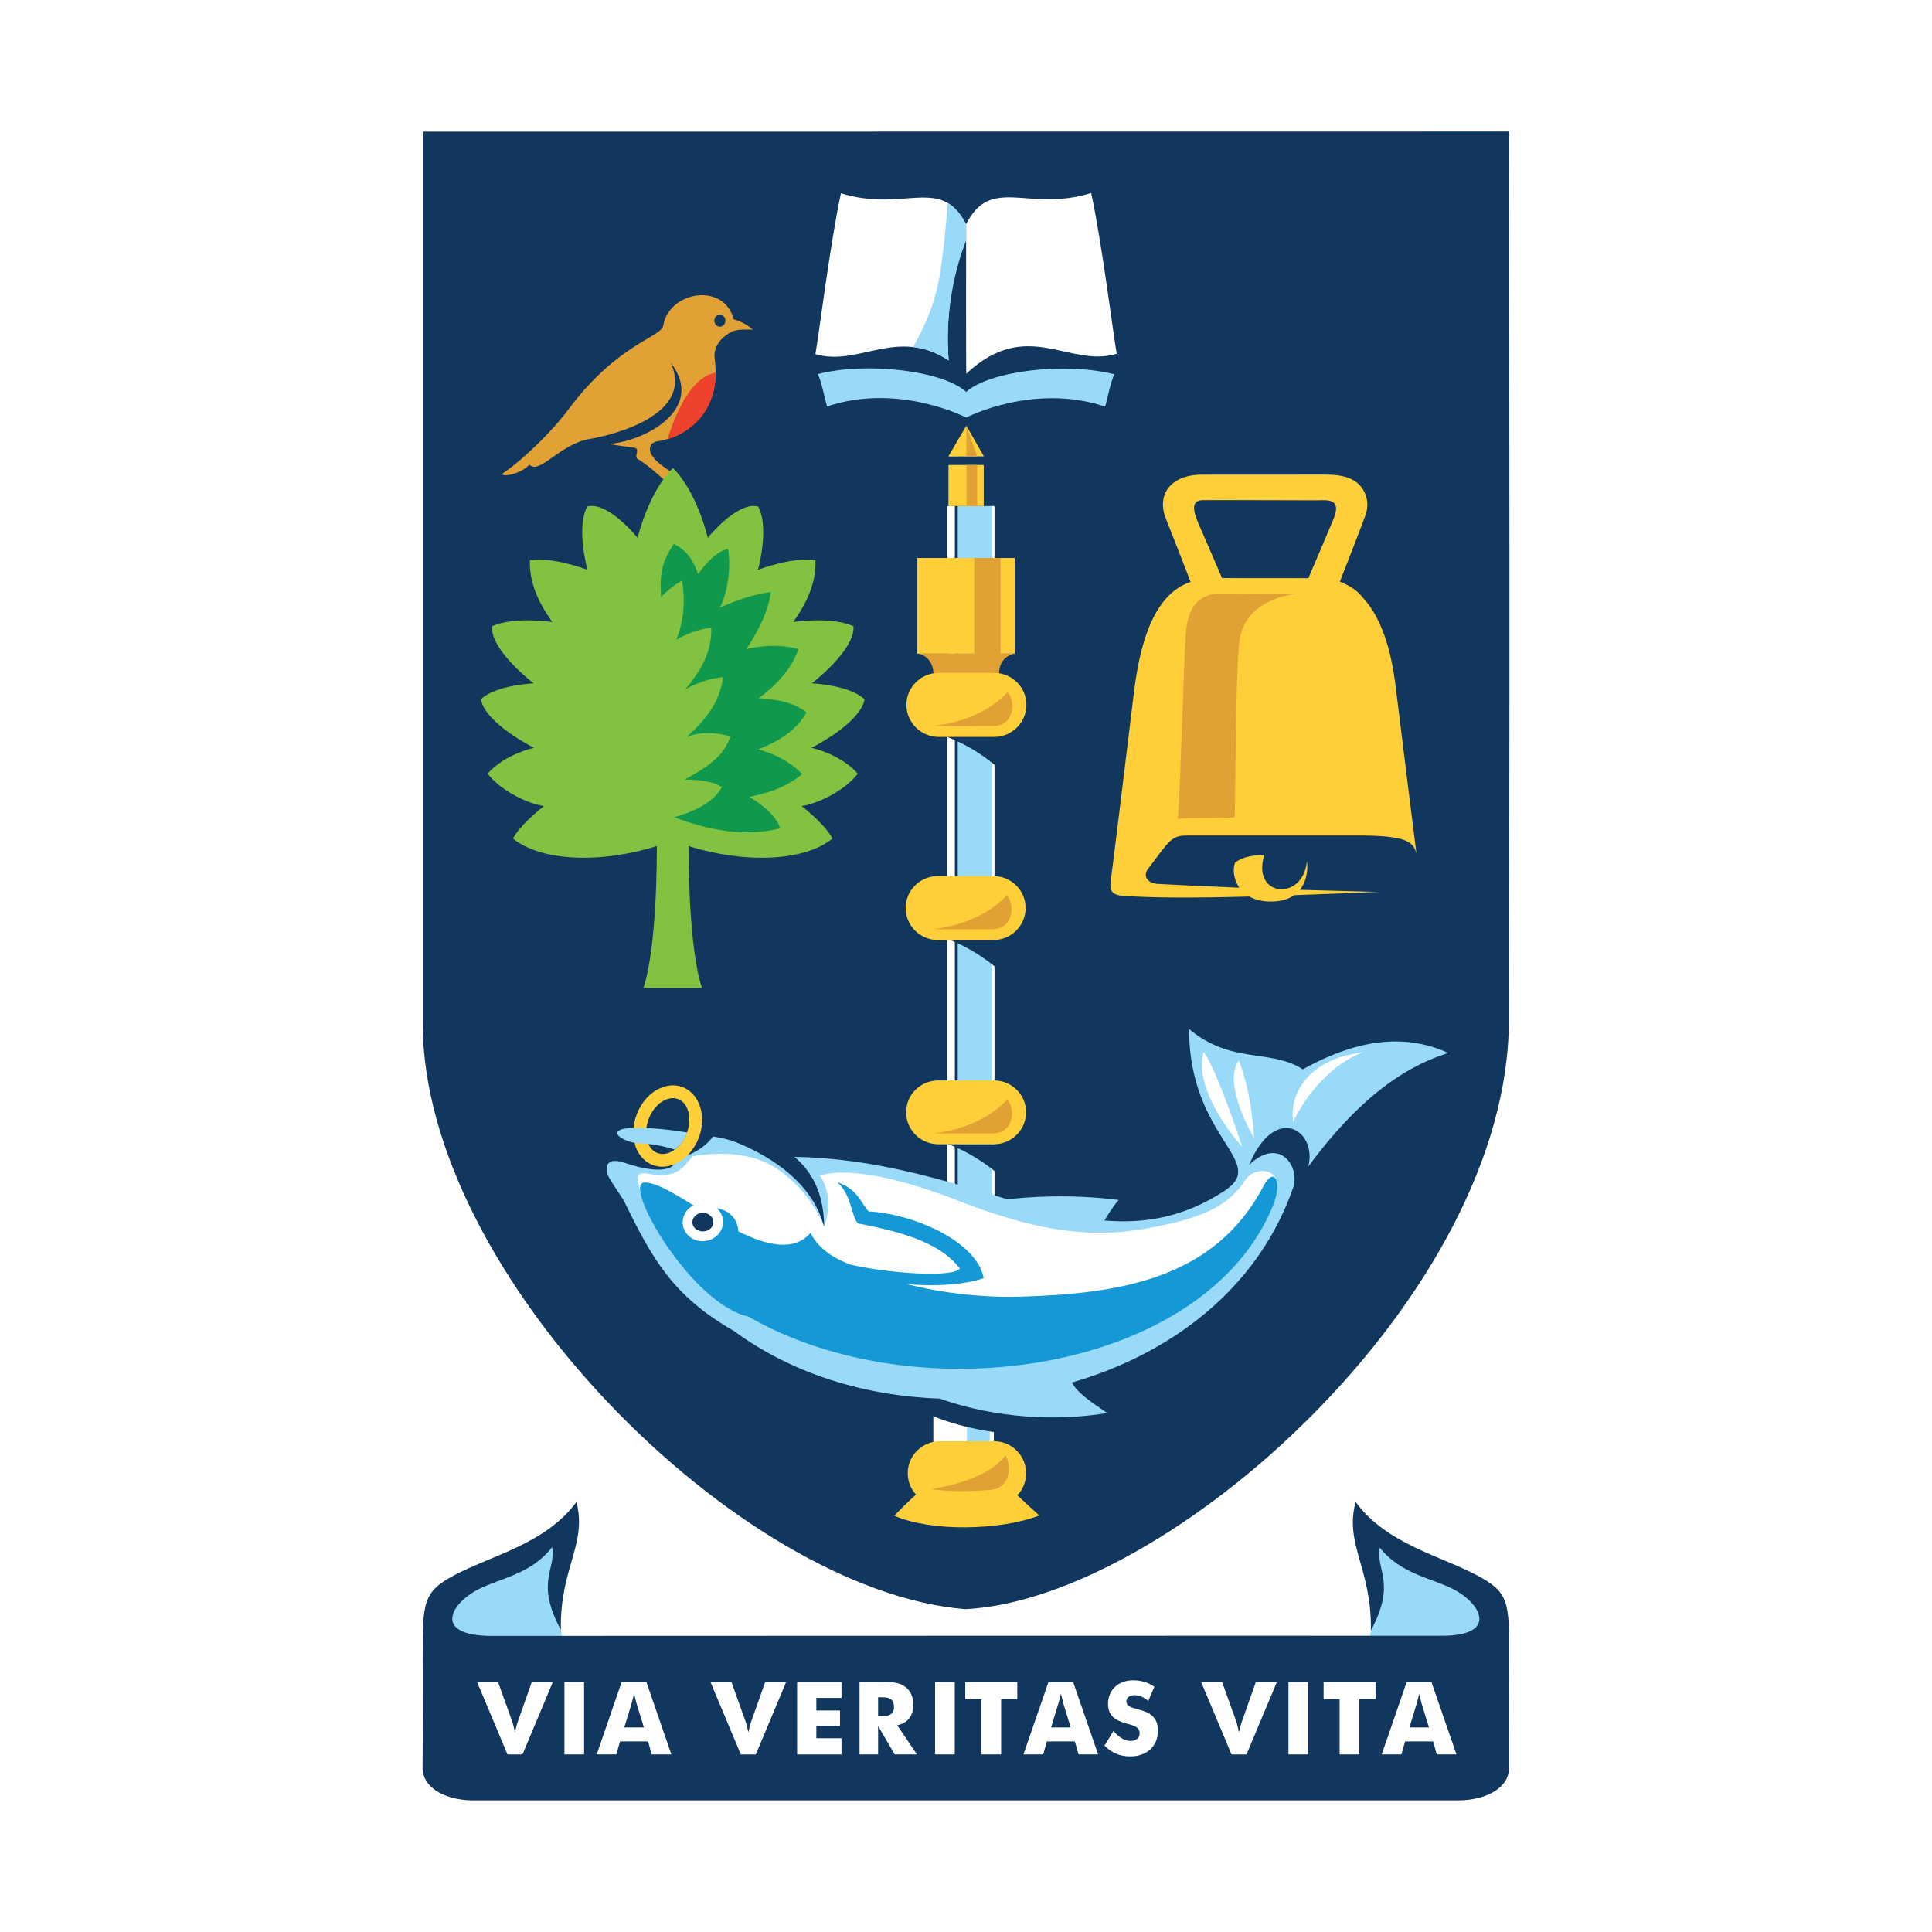 <?xml version="1.0" encoding="UTF-8" standalone="no"?><!DOCTYPE svg PUBLIC "-//W3C//DTD SVG 1.1//EN" "http://www.w3.org/Graphics/SVG/1.1/DTD/svg11.dtd"><svg width="100%" height="100%" viewBox="0 0 56 56" version="1.1" xmlns="http://www.w3.org/2000/svg" xmlns:xlink="http://www.w3.org/1999/xlink" xml:space="preserve" xmlns:serif="http://www.serif.com/" style="fill-rule:evenodd;clip-rule:evenodd;"><g><rect id="canvas_background" x="-1" y="-1" width="58" height="58" style="fill:#fff;"/></g><g><path d="M12.253,3.816l31.482,-0.003c-0,0 0.038,14.917 -0,25.748c0.005,7.977 -9.852,16.778 -15.749,17.082c-6.54,-0.522 -15.733,-9.67 -15.733,-16.983l-0,-25.844Z" style="fill:#12375e;fill-rule:nonzero;"/><rect x="27.761" y="14.668" width="1.001" height="27.733" style="fill:#99daf8;"/><path d="M34.871,14.497c0.894,-0.004 2.339,0.005 3.276,0.005c0.291,0 0.768,-0.087 0.5,0.555c-0.235,0.568 -0.577,1.361 -0.724,1.702c-0.494,-0 -2.499,0.002 -2.504,-0.008c-0.159,-0.371 -0.386,-0.9 -0.679,-1.571c-0.155,-0.359 -0.23,-0.683 0.131,-0.683m-0.453,9.72l4.943,-0c1.459,-0 1.593,0.2 1.695,0.514c-0.062,-0.487 -0.376,-2.975 -0.595,-4.776c-0.057,-0.471 -0.223,-1.765 -0.875,-2.536c-0.206,-0.247 -0.304,-0.371 -0.748,-0.561c0.033,-0.097 0.437,-1.101 0.736,-1.91c0.155,-0.415 -0.011,-0.826 -0.328,-1.019c-0.275,-0.166 -0.629,-0.172 -0.88,-0.172c-1.694,-0 -3.003,0.002 -3.525,0.002c-0.905,0 -1.325,0.576 -1.048,1.271c0.209,0.527 0.56,1.426 0.718,1.837c-1.114,0.371 -1.482,1.891 -1.644,3.208c-0.268,2.22 -0.632,5.18 -0.659,5.358c-0.038,0.282 -0.086,0.514 0.378,0.536c0.878,0.056 1.903,0.063 3.629,0.018c0.168,0.094 0.383,0.153 0.665,0.143c0.282,-0.004 0.485,-0.079 0.632,-0.183c0.704,-0.024 1.506,-0.057 2.422,-0.094c-0.804,-0.019 -1.559,-0.043 -2.256,-0.061c0.25,-0.313 0.226,-0.74 0.202,-0.823c-0.105,1.157 -1.608,1.046 -1.236,-0.181c-0.161,0 -0.579,0 -0.845,0.218c-0.072,0.178 -0.047,0.478 0.123,0.725c-0.973,-0.041 -1.778,-0.076 -2.36,-0.11c-0.299,-0.015 -0.442,-0.23 -0.291,-0.429c0.629,-0.822 0.667,-0.975 1.147,-0.975" style="fill:#fecf39;fill-rule:nonzero;"/><path d="M28.028,42.281c-0,0.326 -0.218,0.591 -0.488,0.591c-0.267,0 -0.487,-0.265 -0.487,-0.591l-0,-2.752c-0,-0.322 0.22,-0.589 0.487,-0.589c0.27,-0 0.488,0.267 0.488,0.589l-0,2.752" style="fill:#fff;fill-rule:nonzero;"/><path d="M21.241,9.602c0.157,-0.064 0.38,-0.048 0.585,-0.048c-0.228,-0.189 -0.433,-0.263 -0.558,-0.296c-0.291,-1.101 -1.884,-0.802 -2.042,0.174c-0.056,0.353 -1.307,0.507 -2.742,2.426c-0.662,0.88 -1.574,1.644 -1.851,1.821c-0.277,0.173 0.4,0.122 0.712,-0.209c0.295,0.296 0.872,-0.593 1.74,-0.744c0.229,-0.036 3.115,-0.56 2.355,-2.213c1.015,1.308 -0.679,2.249 -1.747,2.352c0.094,0.05 0.65,0.094 0.713,0.118c0.16,0.056 -0.048,0.25 0.082,0.324c0.311,0.171 0.928,0.753 0.928,0.753c0,-0 0.351,-0.119 0.192,-0.278c-0.475,-0.312 -0.604,-0.409 -0.726,-0.604c-0.008,-0.011 -0.161,-0.301 0.152,-0.385c0.452,-0.037 1.931,-0.562 1.68,-2.416c-0.041,-0.293 0.165,-0.611 0.527,-0.775" style="fill:#e2a134;fill-rule:nonzero;"/><path d="M21.026,9.294c0,0.099 -0.072,0.175 -0.161,0.175c-0.085,-0 -0.159,-0.076 -0.159,-0.175c0,-0.094 0.074,-0.174 0.159,-0.174c0.089,0 0.161,0.08 0.161,0.174" style="fill:#12375e;fill-rule:nonzero;"/><path d="M28.747,42.733l0,-3.895" style="fill:none;fill-rule:nonzero;stroke:#fff;stroke-width:0.12px;"/><path d="M29.488,43.341c0.159,-0.166 0.254,-0.39 0.254,-0.639c0,-0.51 -0.414,-0.926 -0.926,-0.926l-1.576,-0c-0.513,-0 -0.929,0.416 -0.929,0.926c-0,0.241 0.091,0.454 0.239,0.618c-0.191,0.174 -0.53,0.503 -0.626,0.614c1.059,0.468 3.07,0.43 4.202,-0.007c-0.106,-0.092 -0.468,-0.423 -0.638,-0.586" style="fill:#fecf39;fill-rule:nonzero;"/><path d="M28.004,11.361c-0,0.024 -0.003,0.017 -0.003,-0.006c-0.684,-0.614 -2.883,-0.874 -4.297,-0.512c0.094,0.169 0.206,0.72 0.268,0.938c2.086,-0.694 4.029,0.321 4.029,0.321c0,-0.004 0,-0.013 0.001,-0.02c0,0.007 0,0.017 0.002,0.022c-0,0 1.943,-1.013 4.03,-0.318c0.058,-0.219 0.174,-0.766 0.267,-0.936c-1.415,-0.364 -3.612,-0.103 -4.297,0.511" style="fill:#99daf8;fill-rule:nonzero;"/><path d="M28.791,36.155l0,-21.488" style="fill:none;fill-rule:nonzero;stroke:#fff;stroke-width:0.07px;"/><path d="M27.567,34.605l0,-19.937" style="fill:none;fill-rule:nonzero;stroke:#fff;stroke-width:0.22px;"/><path d="M29.018,22.338c0.064,-0.233 0.094,-0.811 0,-0.992c-0.467,0 -1.193,0.006 -1.618,-0.006c0.97,0.353 1.618,0.998 1.618,0.998" style="fill:#12375e;fill-rule:nonzero;"/><path d="M25.524,40.09c0.556,0.084 3.548,0.225 3.548,0.225l0.488,1.269c-0,-0 -2.612,-0.069 -4.036,-1.494" style="fill:#12375e;fill-rule:nonzero;"/><path d="M37.763,30.995c-0.934,-0.604 -2.07,-0.139 -3.299,-1.17c0.004,3.199 2.336,3.842 1.024,4.695c-1.169,0.765 -2.301,0.954 -3.477,0.857c0.1,-0.16 0.277,-0.451 0.416,-0.595c-1.44,-0.186 -2.695,-0.081 -3.223,-0.02c-1.794,-0.526 -3.783,-1.192 -6.18,-1.229c0.435,0.355 0.863,0.97 0.863,2.03c-0.364,-1.431 -1.852,-2.18 -2.583,-2.465c-0.219,-0.083 -0.423,-0.12 -0.636,-0.156c-0.107,0.147 -0.34,0.393 -0.727,0.537c-0.222,-0.116 -0.403,0.092 -0.372,0.162c0.013,0.034 0.009,0.066 -0.019,0.101c-0.213,0.279 -0.916,0.146 -1.44,-0.036c-0.601,-0.207 -0.576,0.208 -0.461,0.416c0.19,0.335 0.372,0.551 0.461,0.736c0.801,1.635 1.393,2.709 3.167,3.723c1.687,1.243 3.807,1.884 5.963,1.958c0.785,0.282 2.593,0.78 4.856,0.419c-0.439,-0.298 -0.88,-0.59 -1.025,-0.885c2.878,-0.831 5.368,-2.721 6.386,-5.577c0.012,-0.031 0.023,-0.063 0.033,-0.094c0.182,-0.625 -0.423,-1.456 -1.283,-0.638c0.744,-1.789 1.977,-1.015 1.717,0.044c0.984,-1.323 2.299,-2.748 4.057,-3.286c-1.606,-0.742 -3.182,-0.1 -4.218,0.473" style="fill:#99daf8;fill-rule:nonzero;"/><path d="M29.048,28.204c0.066,-0.237 0.094,-0.814 -0,-0.991c-0.468,0 -1.193,0.007 -1.614,-0.008c0.965,0.354 1.614,0.999 1.614,0.999" style="fill:#12375e;fill-rule:nonzero;"/><path d="M29.728,26.319c-0,0.515 -0.42,0.929 -0.94,0.929l-1.598,-0c-0.519,-0 -0.939,-0.414 -0.939,-0.929c-0,-0.514 0.42,-0.927 0.939,-0.927l1.598,0c0.52,0 0.94,0.413 0.94,0.927" style="fill:#fecf39;fill-rule:nonzero;"/><path d="M28.761,26.932c-0.936,0.009 -1.743,0 -1.743,0c0,0 1.321,-0.08 2.157,-0.972c0.22,0.146 0.262,0.97 -0.414,0.972" style="fill:#e2a134;fill-rule:nonzero;"/><path d="M29.064,34.15c0.065,-0.232 0.093,-0.814 -0,-0.991c-0.468,0 -1.191,0.007 -1.616,-0.008c0.969,0.355 1.616,0.999 1.616,0.999" style="fill:#12375e;fill-rule:nonzero;"/><path d="M29.741,32.238c-0,0.515 -0.419,0.929 -0.938,0.929l-1.599,0c-0.52,0 -0.939,-0.414 -0.939,-0.929c-0,-0.514 0.419,-0.922 0.939,-0.922l1.599,-0c0.519,-0 0.938,0.408 0.938,0.922" style="fill:#fecf39;fill-rule:nonzero;"/><path d="M28.774,32.852c-0.939,0.008 -1.743,-0.002 -1.743,-0.002c0,0 1.318,-0.073 2.157,-0.973c0.22,0.149 0.264,0.971 -0.414,0.975" style="fill:#e2a134;fill-rule:nonzero;"/><rect x="26.586" y="16.173" width="2.825" height="2.774" style="fill:#fecf39;"/><path d="M29.412,18.943c-0.479,0.116 -0.447,0.519 -0.464,0.665c-0,0 -1.141,0.008 -1.888,0c0.004,-0.043 0.023,-0.591 -0.473,-0.665c0,0 2.644,0.003 2.825,0" style="fill:#e2a134;fill-rule:nonzero;"/><rect x="28.238" y="16.173" width="0.765" height="2.808" style="fill:#e2a134;"/><path d="M19.05,33.419c-0.141,-0.054 -0.219,-0.173 -0.256,-0.265c-0.093,-0.201 -0.089,-0.472 0.01,-0.728c0.099,-0.252 0.276,-0.457 0.484,-0.549c0.09,-0.038 0.226,-0.072 0.367,-0.02c0.209,0.084 0.327,0.316 0.327,0.594c-0,0.128 -0.025,0.266 -0.078,0.399c-0.095,0.255 -0.277,0.459 -0.481,0.551c-0.091,0.038 -0.228,0.076 -0.373,0.018m0.087,-1.878c-0.298,0.131 -0.545,0.404 -0.678,0.751c-0.136,0.349 -0.136,0.717 -0.007,1.016c0.097,0.216 0.262,0.38 0.466,0.46c0.201,0.076 0.435,0.065 0.652,-0.032c0.299,-0.128 0.545,-0.403 0.682,-0.748c0.241,-0.624 0.031,-1.283 -0.461,-1.475c-0.203,-0.08 -0.436,-0.069 -0.654,0.028" style="fill:#fecf39;fill-rule:nonzero;"/><path d="M19.556,33.32c-0.16,-0.051 -0.552,-0.165 -1.025,-0.181c-0.336,-0.01 -0.662,-0.203 -0.641,-0.302c0.019,-0.071 0.105,-0.108 0.245,-0.127c0.324,-0.046 1.025,-0.01 1.781,0.115c-0.062,0.181 -0.165,0.351 -0.36,0.495" style="fill:#99daf8;fill-rule:nonzero;"/><path d="M20.748,10.798c-0.011,1.41 -1.091,1.854 -1.402,1.935c0.103,-0.313 0.542,-1.774 1.402,-1.935" style="fill:#ee422d;fill-rule:nonzero;"/><path d="M29.751,20.428c-0,0.516 -0.419,0.933 -0.941,0.933l-1.596,0c-0.52,0 -0.941,-0.417 -0.941,-0.933c0,-0.509 0.421,-0.925 0.941,-0.925l1.596,0c0.522,0 0.941,0.416 0.941,0.925" style="fill:#fecf39;fill-rule:nonzero;"/><path d="M28.786,21.043c-0.939,0.01 -1.746,-0.001 -1.746,-0.001c0,0 1.321,-0.079 2.159,-0.974c0.221,0.151 0.263,0.972 -0.413,0.975" style="fill:#e2a134;fill-rule:nonzero;"/><path d="M22.526,33.88c1.018,0.681 1.361,1.684 1.361,1.684c0,-0 0.338,-0.839 -0.126,-1.49c0.928,-0.27 2.537,0.151 3.989,0.72c2.131,0.835 3.724,1.112 5.347,0.835c1.623,-0.276 2.477,-0.613 2.998,-1.422c0.278,-0.433 1.098,-0.342 0.867,0.307c-0.231,0.65 -1.239,2.504 -3.139,3.017c-1.901,0.508 -5.038,1.359 -9.675,0.199c-1.241,-0.311 -4.157,-1.085 -5.347,-2.616c-0.239,-0.306 -0.302,-0.878 -0.314,-0.967c-0.013,-0.112 0.059,-0.169 0.321,-0.123c0.817,0.144 0.971,-0.169 1.275,-0.513c0.336,-0.043 1.515,-0.248 2.443,0.369" style="fill:#fff;fill-rule:nonzero;"/><path d="M36.621,34.383c-1.418,2.695 -4.159,3.113 -7.027,3.201c-1.164,0.032 -2.327,-0.113 -3.327,-0.368c0.843,0.085 1.716,0.017 2.247,-0.168c-0.207,-1.082 -2.052,-1.866 -3.338,-1.935c-0.244,-0.278 -0.315,-0.64 -0.907,-0.849c0.419,0.382 0.384,0.918 0.592,1.194c1.054,0.215 2.338,0.484 2.958,1.311c-0.219,0.282 -2.124,0.126 -3.162,-0.112c-0.449,-0.165 -0.915,-0.435 -1.164,-0.918c-0.495,0.554 -1.283,0.355 -2.093,-0.048c-0.011,-0.317 -0.205,-0.592 -0.623,-0.673c0.09,0.136 0.114,0.28 0.115,0.398c-0.916,-0.529 -1.787,-1.172 -2.225,-1.139c-0.621,0.048 1.355,3.515 3.024,3.884c4.96,2.86 13.246,1.603 15.21,-3.222c0.277,-0.695 0.033,-1.149 -0.28,-0.556" style="fill:#1599d6;fill-rule:nonzero;"/><path d="M20.959,35.368c0.027,0.302 -0.21,0.574 -0.532,0.604c-0.32,0.038 -0.606,-0.186 -0.636,-0.49c-0.03,-0.304 0.207,-0.577 0.527,-0.608c0.322,-0.03 0.608,0.19 0.641,0.494" style="fill:#fff;fill-rule:nonzero;"/><path d="M20.679,35.426c-0,0.149 -0.138,0.267 -0.307,0.267c-0.165,0 -0.303,-0.118 -0.303,-0.267c0,-0.149 0.138,-0.272 0.303,-0.272c0.169,0 0.307,0.123 0.307,0.272" style="fill:#12375e;fill-rule:nonzero;"/><path d="M34.89,30.482c-0.341,1.174 1.114,2.757 1.114,2.757c-0,-0 -0.659,-2.053 -1.114,-2.757" style="fill:#fff;fill-rule:nonzero;"/><path d="M35.91,30.735c-0.499,0.686 0.44,2.251 0.44,2.251c-0,0 -0.051,-1.251 -0.44,-2.251" style="fill:#fff;fill-rule:nonzero;"/><path d="M37.485,32.52c0.396,-0.858 1.184,-1.715 2.02,-2.018c-1.741,0.212 -2.134,1.368 -2.02,2.018" style="fill:#fff;fill-rule:nonzero;"/><path d="M27.999,6.498c-0.734,-1.423 -1.783,-0.328 -3.624,-0.896c-0.324,1.504 -0.649,4.198 -0.741,4.661c1.256,0.377 2.362,-0.797 3.863,0.182c-0.161,-1.942 0.465,-3.561 0.465,-3.561c0,0 0.019,-0.237 0.037,-0.386" style="fill:#fff;fill-rule:nonzero;"/><path d="M28.004,6.492c-0.145,-0.251 -0.286,-0.465 -0.529,-0.604c-0.215,2.311 -0.27,2.813 -1.004,4.17c0.457,0.059 0.793,0.227 1.027,0.393c-0.162,-1.946 0.505,-3.472 0.505,-3.472c-0,-0 -0.004,-0.404 0.001,-0.487" style="fill:#99daf8;fill-rule:nonzero;"/><path d="M31.629,5.595c-1.84,0.569 -2.892,-0.526 -3.625,0.898c-0.001,0.485 -0.004,4.071 0.003,4.34c1.764,-1.647 2.973,-0.16 4.363,-0.578c-0.091,-0.462 -0.417,-3.154 -0.741,-4.66" style="fill:#fff;fill-rule:nonzero;"/><rect x="27.492" y="13.478" width="1.022" height="1.19" style="fill:#fecf39;"/><path d="M28.01,12.339l0.509,0.89l-1.032,0.004l0.523,-0.894Z" style="fill:#fecf39;fill-rule:nonzero;"/><path d="M19.404,15.85l-0,-0.006c-0.009,-0.003 -0.008,0.001 -0,0.006" style="fill:#0c9249;fill-rule:nonzero;"/><path d="M23.519,21.676c0,-0 1.403,-0.693 1.543,-1.405c-0.434,-0.418 -1.532,-0.464 -1.532,-0.464c-0,-0 1.261,-0.959 1.208,-1.654c-0.63,-0.294 -1.749,-0.122 -1.749,-0.122c0.519,-0.72 0.666,-1.291 0.647,-1.793c-0.656,-0.109 -1.666,0.278 -1.666,0.278c0,-0 0.34,-1.207 0.006,-1.834c-0.606,-0.161 -1.46,0.906 -1.46,0.906c-0,-0 -0.303,-1.32 -1.012,-2.022c-0.71,0.702 -1.023,2.022 -1.023,2.022c-0,-0 -0.853,-1.067 -1.461,-0.906c-0.329,0.627 0.008,1.834 0.008,1.834c-0,-0 -1.01,-0.387 -1.668,-0.278c-0.017,0.502 0.132,1.073 0.651,1.793c0,-0 -1.123,-0.172 -1.749,0.122c-0.053,0.695 1.206,1.654 1.206,1.654c0,-0 -1.097,0.046 -1.531,0.464c0.14,0.712 1.544,1.405 1.544,1.405c-0,-0 -0.836,0.171 -1.347,0.749c0.326,0.432 1.057,0.845 1.629,0.94c-0.495,0.398 -0.77,0.709 -0.896,0.941c0.804,0.649 2.487,0.741 4.172,0.217c0,0.322 0.005,2.922 -0.389,4.113l1.697,0c-0.392,-1.191 -0.388,-3.791 -0.388,-4.113c1.685,0.524 3.372,0.432 4.172,-0.217c-0.125,-0.232 -0.399,-0.543 -0.893,-0.941c0.571,-0.095 1.301,-0.508 1.625,-0.94c-0.51,-0.578 -1.344,-0.749 -1.344,-0.749" style="fill:#81c341;fill-rule:nonzero;"/><path d="M21.985,21.722c0.16,-0.087 0.974,-0.336 1.39,-1.063c-0.416,-0.404 -1.39,-0.419 -1.39,-0.419c-0,-0 0.867,-0.57 1.16,-1.424c-0.743,-0.216 -1.515,0 -1.515,0c-0,0 0.632,-0.897 0.711,-1.653c-0.711,0.077 -1.469,0.451 -1.469,0.451c0.216,-0.467 0.323,-1.129 0.231,-1.704c-0.355,0.071 -0.679,0.476 -0.872,0.729c-0.182,-0.575 -0.487,-0.758 -0.697,-0.873c-0.346,0.508 -0.416,0.839 -0.373,1.536c0.118,-0.115 0.303,-0.3 0.606,-0.473c0.183,0.994 -0.17,1.719 -0.17,1.719c-0,0 0.437,-0.286 1.018,-0.354c0.023,0.549 -0.178,1.118 -0.757,1.79c0,-0 0.51,-0.308 1.098,-0.355c-0.093,0.775 -0.566,1.291 -1.053,1.734c0.325,-0.155 0.882,-0.14 1.268,-0.016c-0.199,0.587 -0.659,0.882 -1.327,1.25c0.415,-0 0.84,0.055 1.08,0.216c-0.27,0.504 -0.927,0.743 -1.381,0.874c1.052,0.401 2.07,0.569 3.068,0.326c-0.071,-0.298 -0.448,-0.659 -0.89,-0.912c0.404,-0.093 1.004,-0.219 1.531,-0.667c-0.339,-0.341 -0.757,-0.571 -1.267,-0.712" style="fill:#10984c;fill-rule:nonzero;"/><path d="M16.348,44.515c0.238,0.796 -0.399,2.335 0.055,3.224c-0.387,-0.012 -2.84,0.436 -3.203,0.119c-0.357,-0.317 -1.312,-0.995 -0.357,-1.515c0.956,-0.516 3.372,-1.445 3.505,-1.828" style="fill:#99daf8;fill-rule:nonzero;"/><path d="M39.77,44.434c0.281,2.548 -0.146,2.835 -0.12,3.566c0.239,0.064 2.191,0.469 2.88,0.099c0.689,-0.372 1.167,-1.275 0.848,-1.646c-0.317,-0.373 -1.91,-1.381 -2.545,-1.487c-0.637,-0.109 -0.89,-0.343 -1.063,-0.532" style="fill:#99daf8;fill-rule:nonzero;"/><path d="M42.816,45.664c-1.059,-0.569 -2.634,-0.912 -3.522,-2.129c-0.334,1.225 0.474,1.929 0.441,3.73c0.751,-1.401 0.133,-1.744 0.26,-2.406c0.604,0.768 1.509,0.881 2.141,1.209c0.806,0.421 1.3,1.352 -0.368,1.346c-3.259,-0.006 -24.173,0.004 -27.504,0.004c-1.722,0 -1.218,-0.924 -0.412,-1.344c0.633,-0.329 1.549,-0.44 2.151,-1.232c0.125,0.663 -0.499,1.003 0.254,2.402c-0.033,-1.802 0.769,-2.474 0.451,-3.709c-0.89,1.217 -2.489,1.56 -3.551,2.129c-0.902,0.48 -0.905,0.8 -0.905,2.346c0,1.036 0.006,2.344 -0.004,3.219c-0.006,0.615 0.711,0.98 1.567,0.956l28.345,0c0.854,0.024 1.581,-0.331 1.581,-0.947c0.005,-0.879 -0.01,-2.201 0,-3.238c0.013,-1.588 -0.024,-1.856 -0.925,-2.336" style="fill:#12375e;fill-rule:nonzero;"/><path d="M13.828,48.753l0.607,0l0.422,1.174c0.009,0.025 0.033,0.119 0.068,0.282c0.041,-0.163 0.066,-0.257 0.076,-0.282l0.413,-1.174l0.611,0l-0.88,2.101l-0.435,-0l-0.882,-2.101" style="fill:#fff;fill-rule:nonzero;"/><path d="M16.645,50.853l-0,-2.1" style="fill:none;fill-rule:nonzero;stroke:#fff;stroke-width:0.57px;"/><path d="M18.665,50.072l-0.214,-0.695c-0.009,-0.035 -0.034,-0.126 -0.071,-0.282c-0.039,0.156 -0.065,0.247 -0.073,0.282l-0.212,0.695l0.57,0Zm-0.646,-1.318l0.717,0l0.724,2.099l-0.57,0l-0.105,-0.377l-0.812,0l-0.11,0.377l-0.567,0l0.723,-2.099" style="fill:#fff;fill-rule:nonzero;"/><path d="M20.593,48.753l0.608,0l0.42,1.174c0.01,0.025 0.031,0.119 0.07,0.282c0.037,-0.163 0.064,-0.257 0.073,-0.282l0.417,-1.174l0.606,0l-0.879,2.101l-0.435,-0l-0.88,-2.101" style="fill:#fff;fill-rule:nonzero;"/><path d="M23.105,48.753l1.286,0l-0,0.462l-0.729,-0l-0,0.365l0.686,0l0,0.448l-0.686,0l-0,0.356l0.729,-0l-0,0.47l-1.286,-0l0,-2.101Z" style="fill:#fff;fill-rule:nonzero;"/><path d="M25.559,49.746c0.239,0 0.354,-0.076 0.354,-0.262c-0,-0.217 -0.108,-0.288 -0.346,-0.288l-0.115,0l-0,0.55l0.107,0Zm-0.645,-0.993l0.635,-0c0.289,-0 0.513,0.004 0.694,0.142c0.151,0.118 0.232,0.295 0.232,0.516c0,0.322 -0.162,0.531 -0.467,0.597l0.571,0.845l-0.645,0l-0.482,-0.823l-0,0.823l-0.538,0l-0,-2.1" style="fill:#fff;fill-rule:nonzero;"/><path d="M27.389,50.853l-0,-2.1" style="fill:none;fill-rule:nonzero;stroke:#fff;stroke-width:0.57px;"/><path d="M28.446,49.251l-0.467,-0l0,-0.497l1.508,0l0,0.497l-0.469,-0l0,1.602l-0.572,0l-0,-1.602Z" style="fill:#fff;fill-rule:nonzero;"/><path d="M31.036,50.072l-0.215,-0.695c-0.008,-0.035 -0.031,-0.126 -0.069,-0.282c-0.037,0.156 -0.066,0.247 -0.075,0.282l-0.211,0.695l0.57,0Zm-0.645,-1.318l0.714,0l0.725,2.099l-0.567,0l-0.108,-0.377l-0.81,0l-0.109,0.377l-0.571,0l0.726,-2.099" style="fill:#fff;fill-rule:nonzero;"/><path d="M32.771,50.462c0.157,-0 0.262,-0.092 0.262,-0.217c0,-0.167 -0.116,-0.217 -0.354,-0.28c-0.376,-0.097 -0.562,-0.25 -0.562,-0.577c-0,-0.391 0.284,-0.683 0.726,-0.683c0.234,0 0.439,0.061 0.618,0.187l-0.178,0.41c-0.129,-0.112 -0.271,-0.167 -0.401,-0.167c-0.14,0 -0.233,0.077 -0.233,0.176c-0,0.151 0.147,0.184 0.335,0.233c0.372,0.099 0.579,0.236 0.579,0.625c0,0.434 -0.311,0.741 -0.803,0.741c-0.297,-0 -0.523,-0.096 -0.747,-0.31l0.26,-0.425c0.168,0.191 0.333,0.287 0.498,0.287" style="fill:#fff;fill-rule:nonzero;"/><path d="M34.815,48.753l0.608,0l0.421,1.174c0.007,0.025 0.032,0.119 0.068,0.282c0.039,-0.163 0.066,-0.257 0.075,-0.282l0.415,-1.174l0.609,0l-0.881,2.101l-0.433,-0l-0.882,-2.101" style="fill:#fff;fill-rule:nonzero;"/><path d="M37.631,50.853l-0,-2.1" style="fill:none;fill-rule:nonzero;stroke:#fff;stroke-width:0.57px;"/><path d="M38.83,49.251l-0.465,-0l-0,-0.497l1.506,0l0,0.497l-0.47,-0l0,1.602l-0.571,0l-0,-1.602Z" style="fill:#fff;fill-rule:nonzero;"/><path d="M41.42,50.072l-0.215,-0.695c-0.007,-0.035 -0.03,-0.126 -0.067,-0.282c-0.041,0.156 -0.066,0.247 -0.074,0.282l-0.211,0.695l0.567,0Zm-0.646,-1.318l0.717,0l0.725,2.099l-0.57,0l-0.105,-0.377l-0.812,0l-0.11,0.377l-0.569,0l0.724,-2.099" style="fill:#fff;fill-rule:nonzero;"/><path d="M29.142,42.188c0.139,0.165 0.233,0.942 -0.441,0.997c-1.161,0.092 -1.717,-0.025 -1.717,-0.025c-0,0 1.555,-0.182 2.158,-0.972" style="fill:#e2a134;fill-rule:nonzero;"/><path d="M34.372,18.36c0.071,-0.951 0.522,-1.174 1.138,-1.16c0.345,0.008 0.87,0.014 2.137,0.003c-0.713,0.064 -1.604,0.439 -1.719,1.368c-0.109,0.861 -0.114,3.85 -0.137,5.123c-0.627,0.024 -1.465,0.001 -1.649,0.049c0.092,-1.322 0.161,-4.431 0.23,-5.383" style="fill:#e2a134;fill-rule:nonzero;"/><rect x="28.015" y="13.478" width="0.31" height="1.19" style="fill:#e2a134;"/><path d="M28.325,13.233l-0.315,-0.894l0,0.89l0.315,0.004Z" style="fill:#e2a134;fill-rule:nonzero;"/></g></svg>